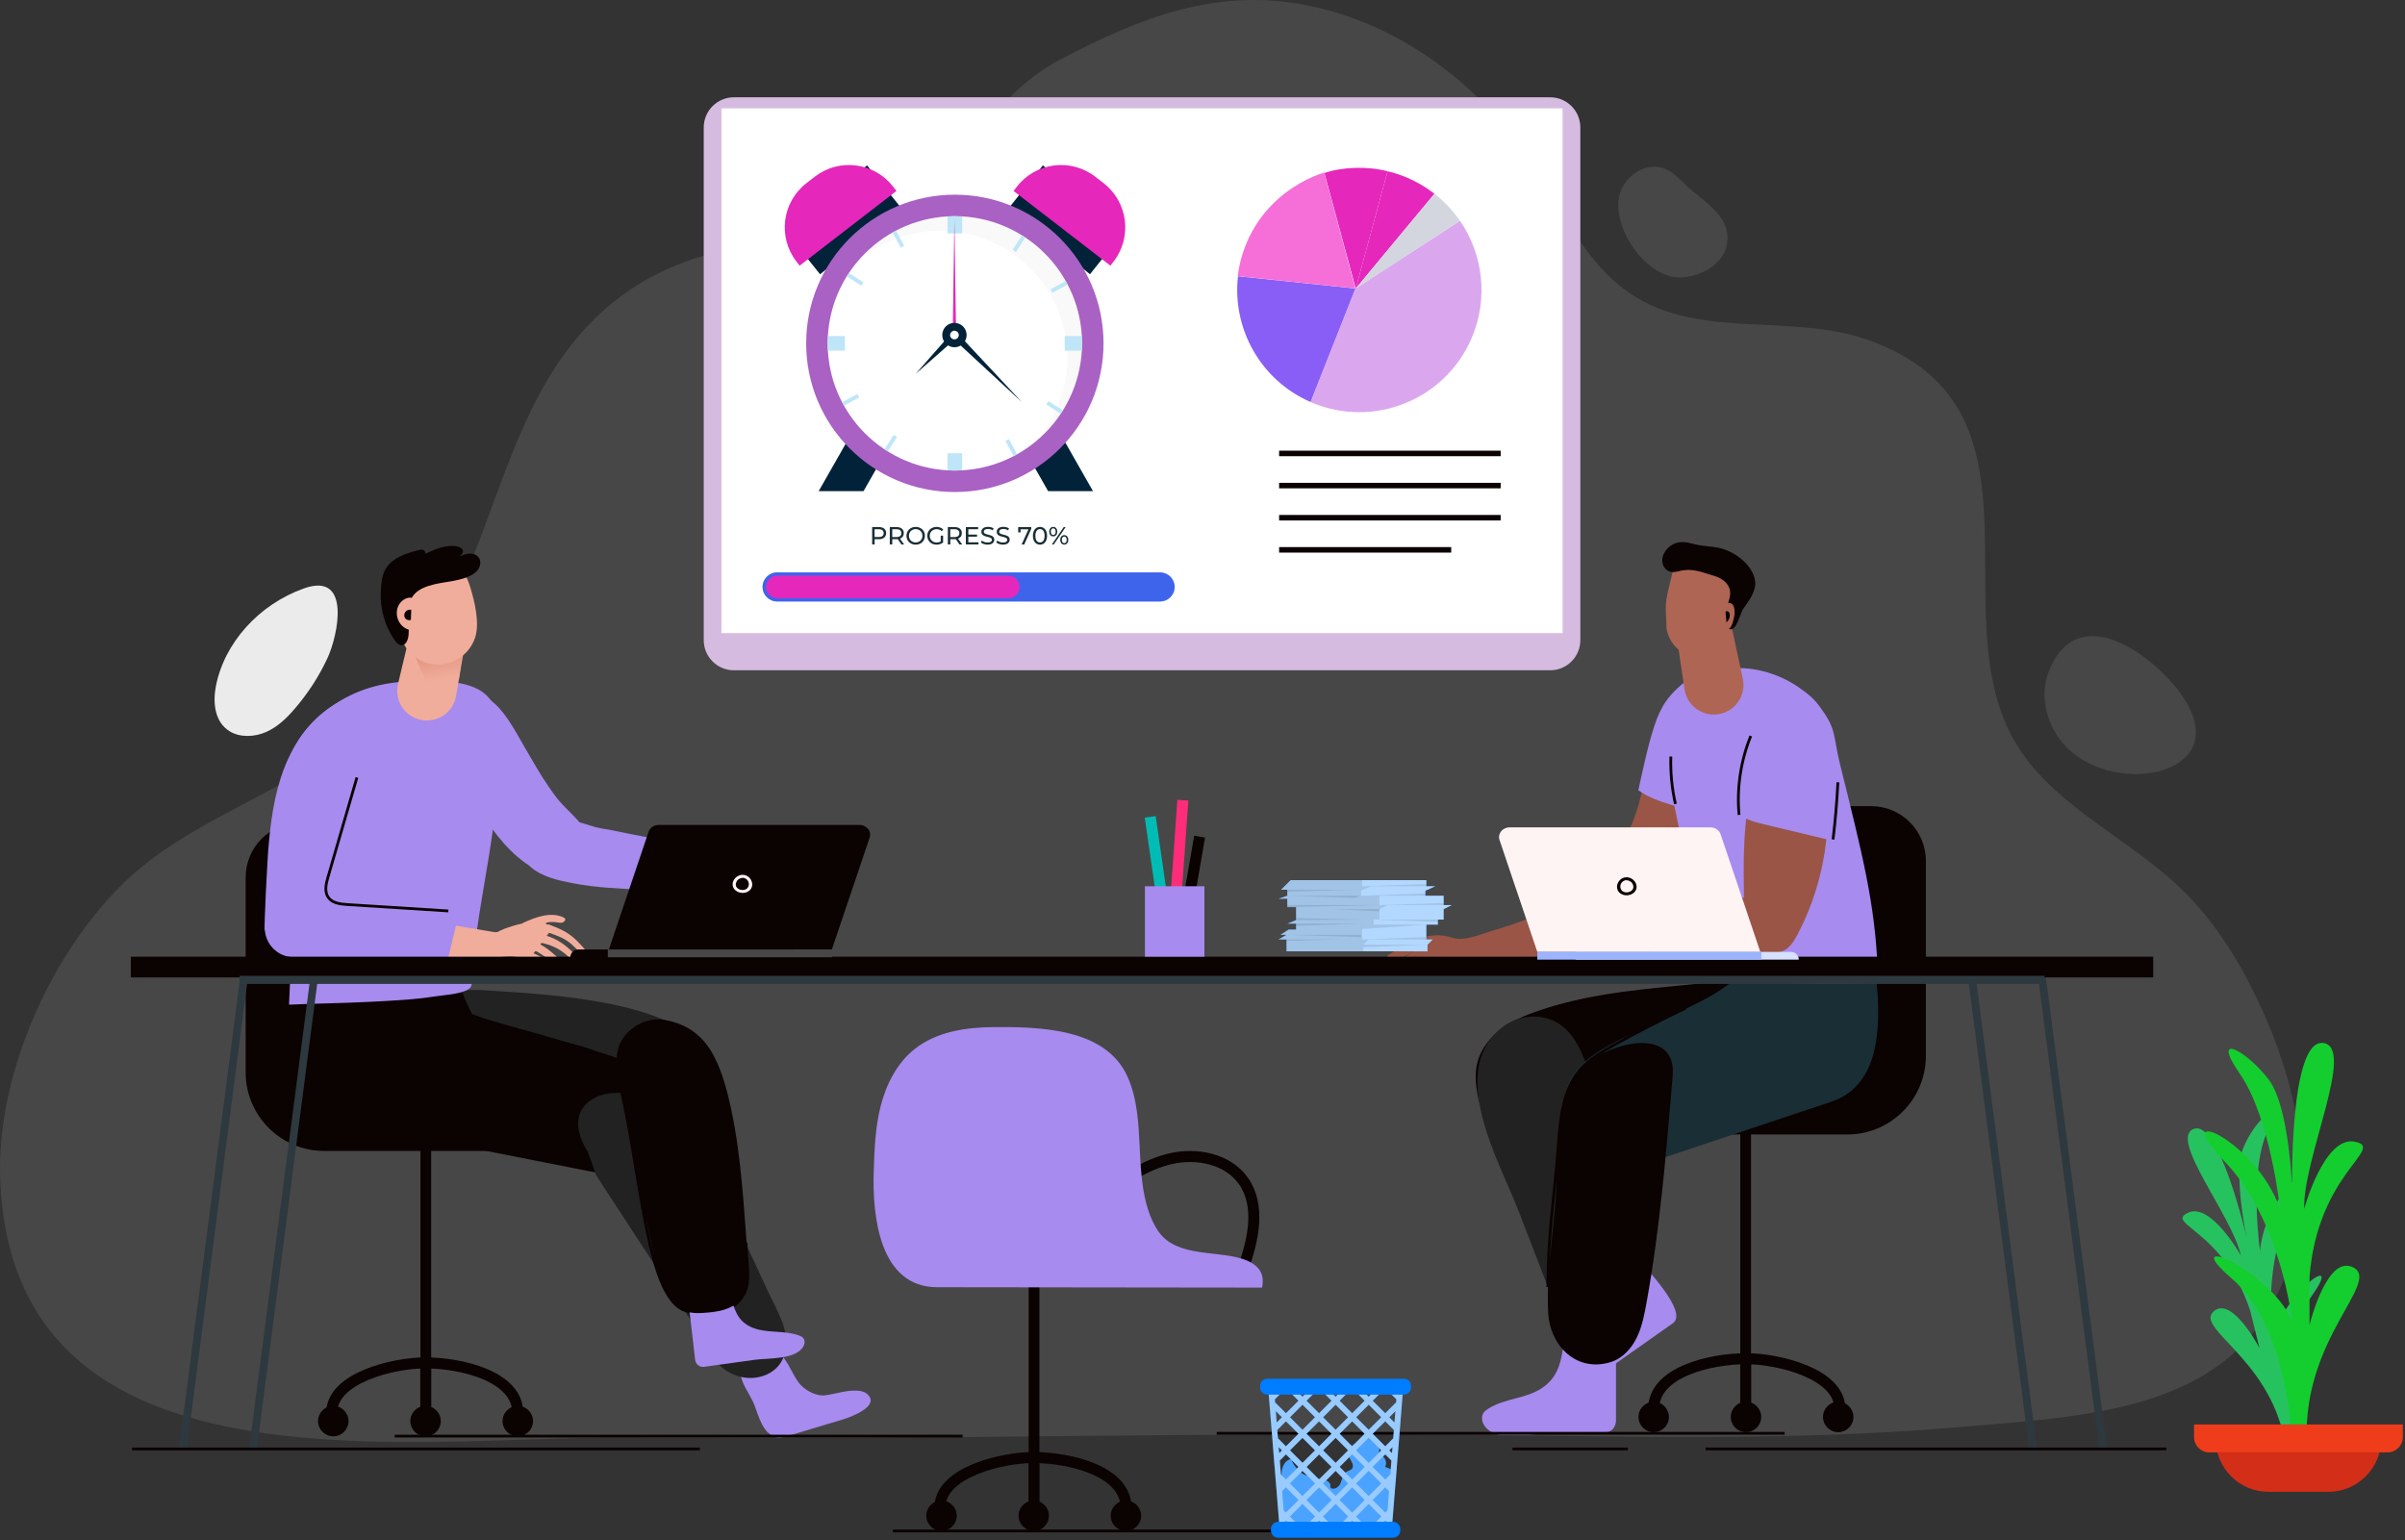 <svg width="559" height="358" viewBox="0 0 559 358" fill="none" xmlns="http://www.w3.org/2000/svg">
<rect x="0" y="0" width="559" height="358" fill="#333333" stroke="none"/>
<path d="M534.613 265.33C533.37 254.375 529.898 243.534 525.233 233.501C520.608 223.558 514.739 214.063 506.82 206.465C493.853 194.023 475.414 186.514 467.278 170.497C451.914 140.232 477.272 94.526 434.398 79.086C417.074 72.845 396.304 78.701 380.505 69.245C368.511 62.069 362.809 48.115 355.018 36.519C343.243 18.977 324.932 5.574 304.238 1.32C282.891 -3.075 264.862 4.139 246.347 13.89C229.061 22.988 221.604 42.4 206.625 54.65C197.002 62.505 184.124 56.136 172.682 57.584C160.957 59.071 149.617 63.966 140.712 71.769C117.494 92.13 115.687 125.535 99.401 150.777C95.25 157.21 90.624 163.399 85.024 168.627C68.303 184.233 44.406 189.666 28.184 205.799C11.385 222.495 -0.839 250.262 0.045 274.108C2.838 349.233 95.813 333.691 145.991 334.19C210.7 334.831 275.831 332.909 340.539 333.537C379.582 333.921 416.921 335.062 455.861 331.704C488.343 328.898 523.901 327.873 533.242 289.766C535.241 281.744 535.548 273.505 534.613 265.33Z" fill="#999999" fill-opacity="0.2"/>
<path d="M495.62 179.928C489.213 179.723 482.307 176.994 478.437 171.42C475.4 167.05 474.234 161.22 476.144 156.249C482.845 138.809 500.874 152.558 507.216 161.746C515.456 173.713 506.23 180.274 495.62 179.928Z" fill="#999999" fill-opacity="0.2"/>
<path d="M399.648 50.126C401.211 52.177 402.044 54.573 401.173 57.661C399.904 62.12 393.831 64.913 389.5 64.452C381.837 63.632 374.29 52.202 376.558 44.834C377.865 40.606 382.837 37.556 386.95 39.209C388.846 39.978 390.294 41.541 391.768 42.964C394.164 45.27 397.559 47.397 399.648 50.126Z" fill="#999999" fill-opacity="0.2"/>
<path d="M360.311 155.812H170.581C166.712 155.812 163.572 152.673 163.572 148.803V29.625C163.572 25.755 166.712 22.616 170.581 22.616H360.311C364.181 22.616 367.32 25.755 367.32 29.625V148.816C367.32 152.673 364.181 155.812 360.311 155.812Z" fill="#D6BBE0"/>
<path d="M363.194 25.178H167.686V147.176H363.194V25.178Z" fill="white"/>
<path d="M287.749 64.209C286.365 76.317 292.938 88.375 304.65 93.462L315.106 67.066L287.749 64.209Z" fill="#895EF6"/>
<path d="M315.029 67.028L304.611 93.45C304.688 93.475 304.778 93.527 304.855 93.552C319.283 99.677 335.966 92.95 342.091 78.509C346.025 69.232 344.654 59.045 339.349 51.319L315.08 67.041L315.029 67.028Z" fill="#DAA7EE"/>
<path d="M307.84 40.222L315.118 67.066L322.524 39.812C317.873 38.582 311.85 38.812 307.84 40.222Z" fill="#E527BB"/>
<path d="M315.029 67.041L307.802 40.209C310.928 39.274 295.898 41.977 289.811 56.329C288.722 58.904 288.005 61.531 287.697 64.183L315.029 67.041Z" fill="#F66ED8"/>
<path d="M315.119 67.066L333.417 45.04C331.508 43.553 329.381 42.285 327.049 41.298C325.562 40.67 324.05 40.17 322.525 39.812L315.119 67.066Z" fill="#E527BB"/>
<path d="M333.417 45.04L315.119 67.066L339.336 51.331C344.641 59.058 346.025 69.219 342.091 78.496C335.967 92.924 319.309 99.638 304.881 93.513C319.322 99.638 335.967 92.937 342.091 78.496C347.96 64.67 342.014 48.82 328.829 42.118C330.482 42.951 332.007 43.938 333.417 45.04Z" fill="#D3D6DF"/>
<path d="M297.307 105.404H348.804" stroke="#0B0202" stroke-width="1.281" stroke-miterlimit="10"/>
<path d="M297.307 112.875H348.804" stroke="#0B0202" stroke-width="1.281" stroke-miterlimit="10"/>
<path d="M297.307 120.345H348.804" stroke="#0B0202" stroke-width="1.281" stroke-miterlimit="10"/>
<path d="M297.307 127.815H337.311" stroke="#0B0202" stroke-width="1.281" stroke-miterlimit="10"/>
<path d="M370.177 299.35C374.175 307.217 368.217 311.446 364.463 318.109C363.668 319.518 363.117 321.543 364.373 322.568C365.629 323.58 367.448 322.658 368.768 321.735C375.444 317.032 382.132 312.317 388.808 307.614C392.64 304.911 381.915 294.224 379.864 291.495L378.429 289.586C376.059 286.421 372.023 285.614 369.485 287.805C367.294 289.701 367.013 293.353 368.627 296.441C369.165 297.453 369.703 298.414 370.177 299.35Z" fill="#A78BEF"/>
<path d="M333.915 223.763C337.554 222.456 342.141 222.648 345.985 222.597C350.188 222.545 354.378 222.674 358.581 222.507C362.425 222.353 366.243 222.071 369.793 220.546C372.752 219.278 375.469 217.497 377.891 215.37C382.811 211.064 386.489 205.542 389.884 200.019C394.049 193.228 402.941 178.07 393.51 171.791C388.577 168.511 385.348 172.098 383.631 176.724C382.721 179.184 382.158 181.76 381.568 184.31C380.748 187.821 379.8 190.665 378.198 193.971C377.16 196.124 376.11 198.289 374.751 200.263C373.175 202.556 371.202 204.542 368.998 206.234C364.885 209.399 359.952 211.756 355.134 213.576C352.366 214.627 349.56 215.575 346.715 216.408C344.37 217.1 341.154 218.509 338.668 218.214C337.938 218.125 337.259 217.868 336.541 217.689C334.197 217.1 331.685 217.484 329.43 218.33C327.162 219.175 325.099 220.47 323.049 221.751C321.178 222.917 323.574 223.481 324.702 223.096C326.137 222.597 327.687 221.648 328.956 220.828C327.623 221.687 326.239 222.584 325.406 223.929C325.24 224.198 325.15 224.66 325.471 224.749C325.611 224.788 325.765 224.711 325.881 224.634C327.021 223.929 328.097 223.135 329.097 222.251C328.008 223.212 330.583 224.48 331.237 224.48C332.172 224.467 333.043 224.07 333.915 223.763Z" fill="#9A5546"/>
<path d="M404.496 315.84H406.994V260.665H404.496V315.84Z" fill="#0B0202"/>
<path d="M427.62 327.411C427.62 319.262 413.204 315.853 406.003 315.84C397.431 315.828 384.387 318.98 384.387 327.411" stroke="#0B0202" stroke-width="2.563" stroke-miterlimit="10"/>
<path d="M405.76 329.59V316.059" stroke="#0B0202" stroke-width="2.563" stroke-miterlimit="10"/>
<path d="M380.838 329.384C380.838 331.332 382.427 332.921 384.374 332.921C386.322 332.921 387.911 331.332 387.911 329.384C387.911 327.437 386.322 325.848 384.374 325.848C382.427 325.848 380.838 327.424 380.838 329.384Z" fill="#0B0202"/>
<path d="M402.289 329.384C402.289 331.332 403.878 332.921 405.826 332.921C407.773 332.921 409.362 331.332 409.362 329.384C409.362 327.437 407.773 325.848 405.826 325.848C403.865 325.848 402.289 327.424 402.289 329.384Z" fill="#0B0202"/>
<path d="M423.725 329.384C423.725 331.332 425.314 332.921 427.261 332.921C429.209 332.921 430.798 331.332 430.798 329.384C430.798 327.437 429.209 325.848 427.261 325.848C425.301 325.848 423.725 327.424 423.725 329.384Z" fill="#0B0202"/>
<path d="M408.182 240.715V200.122C408.182 193.1 413.871 187.398 420.905 187.398H434.911C441.932 187.398 447.634 193.087 447.634 200.122V245.494C447.634 255.514 439.434 263.715 429.414 263.715H408.438H383.759C382.58 263.715 381.619 262.754 381.619 261.575C381.619 260.396 382.58 259.435 383.759 259.435H389.474C399.789 259.448 408.182 251.055 408.182 240.715Z" fill="#0B0202"/>
<path d="M348.431 333.536H355.594C356.888 333.395 358.08 333.254 359.015 333.228C363.782 333.139 368.535 333.036 373.302 332.946C374.571 332.921 375.609 331.678 375.609 330.166V314.008L375.621 311.625C375.647 307.665 372.918 304.59 369.573 304.795C366.69 304.987 364.256 307.717 363.666 311.163C363.474 312.304 363.32 313.38 363.128 314.418C362.577 317.442 361.783 320.03 359.092 322.157C355.133 325.284 349.905 324.835 345.753 327.565C345.381 327.808 345.01 328.09 344.766 328.513C344.292 329.333 344.446 330.461 344.92 331.242C345.702 332.511 346.958 333.19 348.431 333.536Z" fill="#A78BEF"/>
<path d="M389.615 212.705C389.628 212.653 389.641 212.589 389.654 212.537L389.615 212.705Z" fill="#884636"/>
<path d="M399.188 167.229L398.996 168.113L399.188 167.229Z" fill="#884636"/>
<path d="M385.143 167.024C385.899 165.09 386.885 163.27 388.269 161.681C392.062 157.286 398.071 154.019 403.979 154.16C403.44 159.516 402.71 164.846 401.787 170.151C400.609 176.968 399.84 183.708 396.406 189.884C391.344 187.411 385.399 186.962 380.799 183.708C381.811 179.082 383.387 171.509 385.143 167.024Z" fill="#A78BEF"/>
<path d="M343.883 245.495C344.985 242.752 347.112 240.446 349.56 238.742C352.379 236.794 355.646 235.577 358.914 234.513C370.869 230.656 382.901 229.888 395.304 228.606C396.919 228.44 398.546 228.273 400.161 228.119C400.289 228.107 400.43 228.094 400.558 228.081C406.554 227.966 411.808 234.219 412.295 242.048C412.782 249.877 408.31 256.335 402.313 256.45C402.172 256.45 402.044 256.437 401.903 256.437C393.459 256.604 384.964 255.848 376.532 256.232C369.869 256.54 362.988 259.256 356.543 260.935C352.789 261.909 348.214 262.344 345.588 259.5C344.319 258.129 343.781 256.258 343.435 254.426C342.948 251.888 342.769 249.236 343.448 246.75C343.563 246.34 343.717 245.905 343.883 245.495Z" fill="#0B0202"/>
<path d="M350.162 238.101C353.314 236.14 357.415 235.718 360.849 237.166C369.818 240.946 370.818 257.488 372.548 265.65C373.829 271.672 374.944 277.72 375.892 283.794C376.161 285.511 379.198 300.798 378.185 301.31C377.237 301.784 361.348 303.258 361.477 303.604C358.645 296.249 355.813 288.881 352.981 281.526C348.625 270.199 336.08 248.89 349.24 238.742C349.534 238.511 349.842 238.293 350.162 238.101Z" fill="#222222"/>
<path d="M365.372 250.248C369.28 243.905 380.018 240.24 386.36 237.127C389.692 235.499 393.088 233.962 396.355 232.219C401.122 229.682 404.658 226.735 408.579 222.904C411.539 220.021 414.704 217.227 418.522 215.664C422.341 214.114 426.967 213.986 430.388 216.292C434.988 219.393 436.064 225.633 436.41 231.169C436.987 240.574 436.167 252.593 425.672 256.104C420.983 257.667 416.306 259.23 411.616 260.793C402.019 263.997 392.421 267.213 382.811 270.416C382.709 270.455 382.619 270.506 382.516 270.545C382.273 270.634 382.017 270.711 381.748 270.775C377.839 271.685 372.676 269.75 368.409 265.598C363.296 260.588 362.425 255.027 365.372 250.248Z" fill="#1A2E35"/>
<path d="M391.601 160.873C399.379 151.289 415.947 155.12 423.097 164.487C426.928 169.51 426.082 171.175 427.607 177.326C433.002 199.109 435.782 209.936 436.436 225.377C436.461 225.966 436.474 226.581 436.218 227.106C435.68 228.17 434.27 228.375 433.066 228.452C427.71 228.772 422.597 228.529 417.254 228.529C413.333 228.324 409.412 228.144 405.517 227.683C402.928 227.376 398.187 227.657 397.482 224.518C395.407 215.305 393.318 206.079 391.242 196.867C389.807 190.511 388.372 184.143 387.603 177.659C387.129 173.623 387.065 169.048 388.821 165.281C389.564 163.718 390.499 162.232 391.601 160.873Z" fill="#A78BEF"/>
<path d="M399.571 165.986C403.441 165.294 405.939 161.501 405.055 157.67L401.659 141.794L389.141 144.049L391.511 160.117C392.036 164.013 395.714 166.691 399.571 165.986Z" fill="#AF6553"/>
<path d="M394.087 152.8C395.535 153.031 397.021 152.711 398.303 151.557C399.546 150.456 400.468 149.046 401.378 147.662C403.582 144.305 405.876 140.628 405.658 136.617C405.555 134.733 404.645 133.003 403.351 131.645C402.672 130.941 402.134 130.364 401.135 130.236C400.033 130.082 398.905 130.313 397.816 130.39C396.278 130.505 394.728 130.377 393.241 129.992C392.28 129.749 391.23 129.416 390.358 129.864C389.449 130.338 389.128 131.479 388.898 132.478C388.398 134.695 387.719 136.924 387.36 139.154C386.988 141.512 387.347 143.69 387.347 146.022C387.898 149.52 390.538 152.237 394.087 152.8Z" fill="#AF6553"/>
<path d="M405.17 141.551C405.977 140.346 406.9 139.219 407.476 137.822C407.835 136.976 408.066 136.041 407.95 135.131C407.425 131.133 402.876 127.968 399.276 127.302C397.674 127.007 396.034 126.969 394.445 126.636C393.266 126.392 392.113 125.969 390.908 126.008C389.384 126.046 387.897 126.879 387.052 128.148C386.513 128.955 386.231 129.942 386.424 130.89C386.616 131.838 387.321 132.696 388.256 132.914C389.038 133.107 389.845 132.863 390.627 132.684C393.484 132.043 395.611 133.042 398.327 133.837C399.763 134.26 401.146 135.029 401.826 136.412C403.235 139.321 399.506 142.614 401.146 145.279C403.158 148.611 404.337 142.794 405.17 141.551Z" fill="#0B0202"/>
<path d="M365.705 250.646C361.413 258.693 362.182 267.97 361.72 276.747C361.221 286.254 359.35 295.698 359.85 305.257C360.247 312.727 366.385 319.121 374.393 316.623C377.122 315.777 379.211 313.47 380.454 310.908C381.697 308.332 382.222 305.488 382.735 302.681C385.874 285.319 387.296 267.624 388.795 250.018C389.808 236.884 369.588 243.368 365.705 250.646Z" fill="#0B0202"/>
<path d="M176.487 201.941L177.076 210.334L162.674 206.759L163.622 198.609L168.722 200.16C168.965 200.237 169.222 200.211 169.452 200.083L172.643 198.327C173.271 197.981 174.027 197.905 174.706 198.135" fill="#FAC4AB"/>
<path d="M100.221 260.204H97.723V316.801H100.221V260.204Z" fill="#0B0202"/>
<path d="M77.106 328.385C77.106 320.235 91.521 316.827 98.722 316.814C107.294 316.801 120.338 319.953 120.338 328.385" stroke="#0B0202" stroke-width="2.563" stroke-miterlimit="10"/>
<path d="M98.965 330.563V317.032" stroke="#0B0202" stroke-width="2.563" stroke-miterlimit="10"/>
<path d="M123.888 330.345C123.888 332.293 122.299 333.882 120.351 333.882C118.403 333.882 116.814 332.293 116.814 330.345C116.814 328.397 118.403 326.809 120.351 326.809C122.299 326.809 123.888 328.397 123.888 330.345Z" fill="#0B0202"/>
<path d="M102.451 330.345C102.451 332.293 100.862 333.882 98.915 333.882C96.967 333.882 95.378 332.293 95.378 330.345C95.378 328.397 96.967 326.809 98.915 326.809C100.862 326.809 102.451 328.397 102.451 330.345Z" fill="#0B0202"/>
<path d="M81.001 330.345C81.001 332.293 79.412 333.882 77.464 333.882C75.517 333.882 73.928 332.293 73.928 330.345C73.928 328.397 75.517 326.809 77.464 326.809C79.412 326.809 81.001 328.397 81.001 330.345Z" fill="#0B0202"/>
<path d="M96.544 244.546V203.953C96.544 196.931 90.854 191.229 83.82 191.229H69.827C62.806 191.229 57.103 196.918 57.103 203.953V249.325C57.103 259.346 65.304 267.546 75.324 267.546H96.3H120.992C122.171 267.546 123.132 266.585 123.132 265.406C123.132 264.227 122.171 263.266 120.992 263.266H115.277C104.936 263.266 96.544 254.886 96.544 244.546Z" fill="#0B0202"/>
<path d="M184.446 319.479C184.779 320.082 185.138 320.684 185.535 321.248C186.804 323.054 189.572 324.643 191.852 324.336C194.3 324.015 196.696 323.144 199.169 323.259C200.079 323.298 201.04 323.516 201.68 324.144C204.538 326.924 197.734 329.41 195.863 329.974C191.609 331.255 187.355 332.524 183.101 333.805C182.306 334.048 181.473 334.292 180.653 334.138C177.36 333.536 176.361 329.243 175.361 326.655C174.657 324.823 173.452 323.234 172.696 321.414C172.132 320.056 171.235 316.571 172.491 315.379C172.799 315.084 173.196 314.931 173.555 314.713C174.272 314.29 174.849 313.662 175.592 313.278C177.681 312.189 180.307 313.419 181.832 315.225C182.909 316.507 183.639 318.019 184.446 319.479Z" fill="#A78BEF"/>
<path d="M113.676 217.036C113.663 216.984 113.651 216.92 113.638 216.868L113.676 217.036Z" fill="#F8AD8D"/>
<path d="M104.116 171.559L104.296 172.443L104.116 171.559Z" fill="#F8AD8D"/>
<path d="M113.521 216.356C113.546 216.522 113.598 216.689 113.636 216.856L113.495 216.215C113.521 216.266 113.521 216.305 113.521 216.356Z" fill="#F8AD8D"/>
<path d="M126.925 214.396L113.688 217.035C114.637 220.341 117.955 222.455 121.402 221.827C124.939 221.187 127.322 217.906 126.925 214.396Z" fill="#F8AD8D"/>
<path d="M164.674 249.966C164.559 249.185 164.11 248.467 164.072 247.66C163.303 232.348 123.94 230.989 113.612 230.259C110.127 230.016 106.526 229.977 103.233 231.169C97.275 233.347 90.791 241.176 90.97 247.75C91.15 254.118 95.494 260.742 102.374 260.947C102.528 260.947 102.682 260.935 102.823 260.935C113.074 260.986 123.337 261.05 133.588 261.101C138.457 261.127 143.314 261.614 148.183 261.665C152.014 261.703 156.806 262.395 160.202 260.217C163.687 258 165.251 253.862 164.674 249.966Z" fill="#222222"/>
<path d="M118.762 246.302C128.667 251.683 110.408 260.935 100.887 260.973L84.358 260.999C74.786 260.999 67.354 256.207 67.06 246.75V218.176L103.719 218.266C103.719 218.266 108.012 240.446 118.762 246.302Z" fill="#0B0202"/>
<path d="M154.589 250.734C146.888 245.609 115.841 238.075 111.6 236.409C103.22 233.116 93.981 231.732 85.025 232.911C77.426 233.91 69.469 235.192 67.573 243.764C65.881 251.439 70.737 259.038 78.413 260.716C78.592 260.755 78.759 260.767 78.938 260.806L150.271 274.888C150.425 274.926 150.579 274.978 150.745 275.016C151.13 275.106 151.501 275.157 151.898 275.208C157.498 275.849 162.008 272.582 163.251 266.956C164.609 260.819 161.086 255.065 154.589 250.734Z" fill="#0B0202"/>
<path d="M127.617 183.002C125.643 180.145 123.939 177.108 122.184 174.123C120.159 170.676 117.981 166.294 115.021 163.603C114.162 162.834 113.304 162.052 112.33 161.45C109.485 159.656 101.964 157.145 100.388 161.655C99.965 162.885 100.068 164.231 100.273 165.512C101.285 171.624 104.488 177.134 107.768 182.387C107.884 182.58 108.012 182.772 108.127 182.977C111.305 188.102 114.367 193.42 118.686 197.7C122.786 201.761 129.692 206.297 135.087 201.697C136.714 200.314 137.534 198.033 137.163 195.919C136.407 191.677 132.178 188.935 129.628 185.757C128.936 184.86 128.257 183.938 127.617 183.002Z" fill="#A78BEF"/>
<path d="M182.562 314.111C183.651 309.331 180.447 304.398 178.487 300.157C176.116 295.031 173.733 289.893 171.362 284.768C168.467 278.527 165.93 271.941 162.624 265.906C162.534 265.74 159.677 260.294 159.561 260.127C156.473 255.156 143.813 252.439 138.521 255.04C133.229 257.641 133.498 262.716 136.574 267.687C136.689 267.879 138.573 273.223 138.573 273.223C142.686 279.527 146.799 285.831 150.912 292.135C154.269 297.287 157.626 302.438 160.996 307.576C164.277 312.599 165.712 318.634 172.413 320.107C175.834 320.863 179.832 319.595 181.588 316.558C182.075 315.738 182.382 314.931 182.562 314.111Z" fill="#222222"/>
<path d="M115.457 166.486C114.368 159.413 107.5 158.516 101.324 158.324C95.417 158.132 89.446 158.401 83.667 160.656C77.324 163.142 71.391 167.908 68.265 174.008C64.985 180.427 67.893 188.423 67.957 195.099C68.073 207.874 67.804 220.7 67.176 233.539C73.48 233.257 79.784 233.206 86.101 232.873C91.175 232.617 96.263 232.386 101.298 231.592C103.143 231.297 108.077 231.053 109.332 229.567C109.947 228.837 109.678 226.838 109.742 225.928C109.858 224.467 110.011 223.007 110.165 221.546C110.857 215.447 111.908 209.386 112.92 203.338C114.932 191.357 116.867 179.159 115.521 166.986C115.508 166.806 115.483 166.64 115.457 166.486Z" fill="#A78BEF"/>
<path d="M97.839 167.344C93.982 166.562 91.573 162.718 92.534 158.9L96.288 143.101L108.756 145.638L106.026 161.642C105.424 165.537 101.695 168.126 97.839 167.344Z" fill="#F1AD9B"/>
<path d="M94.955 148.93L107.974 148.136L106.667 157.849L99.068 158.771L94.955 148.93Z" fill="url(#paint0_linear_177_3070)"/>
<path d="M99.209 154.096C95.903 153.096 93.494 150.226 92.776 146.83L91.52 140.846C90.726 137.041 93.16 133.312 96.979 132.518C100.208 131.838 104.782 129.737 107.383 132.671C108.345 133.748 108.883 135.131 109.306 136.515C110.331 139.847 111.561 144.895 110.407 148.291C108.921 152.686 104.116 155.569 99.209 154.096Z" fill="#F1AD9B"/>
<path d="M109.973 133.465C109.653 133.67 109.307 133.85 108.961 134.003C105.629 135.477 101.708 135.157 98.39 136.669C96.942 137.322 95.647 138.424 95.314 140.039C94.802 142.499 95.135 145.036 94.968 147.547C94.891 148.624 94.417 149.995 93.328 149.982C92.649 149.969 92.137 149.38 91.739 148.829C89.484 145.574 88.331 141.576 88.51 137.63C88.651 134.554 88.895 132.043 91.65 130.134C93.303 128.98 95.276 128.391 97.236 127.891C97.608 127.802 98.005 127.712 98.364 127.84C98.723 127.968 98.992 128.404 98.812 128.737C101.145 127.661 103.669 126.559 106.193 127.007C106.847 127.123 107.603 127.494 107.603 128.16C107.603 128.647 107.205 129.019 106.821 129.314C107.551 129.032 108.294 128.75 109.076 128.699C109.858 128.66 110.703 128.891 111.19 129.493C111.805 130.249 111.741 131.402 111.216 132.235C110.921 132.735 110.473 133.132 109.973 133.465Z" fill="#0B0202"/>
<path d="M61.563 216.317C66.061 216.317 70.571 216.253 75.069 216.33C74.722 209.667 77.144 202.107 78.81 195.688C80.642 188.627 82.795 181.657 84.794 174.648C85.358 172.675 85.909 170.637 85.729 168.587C85.524 166.422 83.474 162.565 80.937 162.603C80.002 162.616 79.13 163.026 78.31 163.487C72.531 166.691 68.444 172.393 66.061 178.556C63.677 184.719 62.844 191.357 62.319 197.943C62.204 199.365 61.255 216.317 61.563 216.317Z" fill="#A78BEF"/>
<path d="M115.777 216.831L80.962 210.975C78.246 211.18 75.529 211.436 72.839 211.821C71.621 215.46 70.084 218.971 68.636 222.52L115.623 222.507C115.918 222.507 116.161 222.276 116.174 221.982L116.405 217.612C116.417 217.228 116.148 216.895 115.777 216.831Z" fill="#F1AD9B"/>
<path d="M130.013 214.486C127.156 213.96 126.028 214.767 123.158 215.818C122.069 216.215 120.531 215.024 121.595 214.524C124.503 213.179 128.142 211.82 131.128 213.332C131.807 213.704 131.064 214.691 130.013 214.486Z" fill="#F1AD9B"/>
<path d="M113.958 217.959C115.546 216.408 117.238 215.87 119.006 215.306C121.325 214.563 123.619 214.076 127.822 215.024C129.282 215.345 127.002 217.433 126.066 218.868C125.092 220.368 123.247 222.905 122.158 222.764C119.531 222.456 119.608 222.149 116.546 222.469C113.227 222.828 110.844 220.995 113.958 217.959Z" fill="#F1AD9B"/>
<path d="M129.513 225.595C127.207 222.853 124.183 221.277 120.928 220.764C119.403 220.521 119.531 222.276 120.954 222.494C123.568 222.904 125.989 224.07 127.988 226.159C128.796 226.992 130.256 226.479 129.513 225.595Z" fill="#F1AD9B"/>
<path d="M135.51 224.146C131.166 218.406 126.912 216.33 120.39 217.15C119.25 217.291 119.596 218.995 120.736 218.918C126.067 218.534 130.59 219.905 133.678 224.223C134.357 225.159 136.202 225.056 135.51 224.146Z" fill="#F1AD9B"/>
<path d="M132.179 225.351C130.27 223.185 128.13 220.904 125.554 219.521C123.209 218.265 120.788 218.342 118.212 218.611C117.059 218.726 117.482 220.482 118.622 220.366C121.313 220.097 123.581 220.238 125.862 221.84C127.745 223.16 128.975 223.992 130.487 225.722C131.256 226.568 132.948 226.222 132.179 225.351Z" fill="#F1AD9B"/>
<path d="M127.823 215.024C126.734 214.639 125.785 216.177 126.875 216.561C130.501 217.855 132.077 218.329 134.576 221.277C135.319 222.148 136.754 221.661 136.011 220.777C133.307 217.599 131.744 216.42 127.823 215.024Z" fill="#F1AD9B"/>
<path d="M103.72 223.66C103.797 223.416 104.335 221.994 104.425 221.75C104.848 219.546 106.27 214.344 106.667 212.127L70.046 209.129L70.033 209.193C69.521 209.065 68.996 208.975 68.445 208.962C64.703 208.898 61.615 211.871 61.551 215.613C61.487 219.354 64.46 222.442 68.201 222.506C68.214 222.506 68.227 222.506 68.227 222.506L103.72 223.66Z" fill="#A78BEF"/>
<path d="M419.419 213.921C418.894 215.087 418.33 216.241 417.728 217.368C416.818 219.085 415.6 220.918 413.704 221.289C404.325 223.173 394.548 223.25 384.938 222.635C384.374 222.596 383.682 222.468 383.503 221.93C383.4 221.622 383.515 221.302 383.631 221.007C385.284 216.83 387.91 214.037 391.831 212.127C392.792 211.666 405.35 207.13 405.375 208.95C405.209 199.929 405.055 190.767 407.477 182.08C408.22 179.427 409.232 176.762 411.116 174.738C412.987 172.713 415.87 171.444 418.548 172.136C420.995 172.764 422.84 174.904 423.763 177.249C425.877 182.644 425.082 190.139 424.429 195.765C423.699 202.03 422.007 208.168 419.419 213.921Z" fill="#9A5546"/>
<path d="M164.61 196.815C159.612 196.559 153.654 195.162 149.029 194.355C145.928 193.817 142.865 193.048 139.752 192.561C137.266 192.164 135.023 190.882 132.435 190.857C130.231 190.831 128.001 191.562 126.336 193.01C124.67 194.47 120.916 199.416 123.337 201.531C126.028 203.875 129.706 204.644 133.204 205.323C138.598 206.374 143.993 206.528 149.477 206.861C154.128 207.143 158.805 207.361 163.469 207.386C163.956 203.863 164.418 200.352 164.61 196.815Z" fill="#A78BEF"/>
<path d="M405.94 174.712C405.876 175.02 405.825 175.327 405.76 175.635C405.44 177.441 402.365 187.372 403.326 188.474C404.979 190.357 407.567 191.024 410.002 191.613C415.64 192.958 421.265 194.304 426.903 195.662C427.249 195.739 426.672 186.667 426.659 185.706C426.557 178.351 427.351 171.035 423.084 164.5C421.624 162.257 419.445 160.502 416.947 159.554C414.922 158.785 412.334 158.669 410.873 160.271C410.296 160.912 409.976 161.745 409.681 162.552C408.221 166.55 406.786 170.56 405.94 174.712Z" fill="#A78BEF"/>
<path d="M41.601 336.816H43.407L58.13 223.314H56.336L41.601 336.816Z" fill="#2D393E"/>
<path d="M57.898 336.816H59.705L74.428 223.314H72.634L57.898 336.816Z" fill="#2D393E"/>
<path d="M489.752 336.816H487.958L473.223 223.314H475.029L489.752 336.816Z" fill="#2D393E"/>
<path d="M473.453 336.816H471.659L456.924 223.314H458.731L473.453 336.816Z" fill="#2D393E"/>
<path d="M500.478 222.391H30.4V227.209H500.478V222.391Z" fill="#0B0202"/>
<path d="M475.223 226.837H55.669V228.721H475.223V226.837Z" fill="#2D393E"/>
<path d="M366.23 223.083H418.1C418.1 222.084 417.292 221.276 416.293 221.276H366.243V223.083H366.23Z" fill="#D6E0FF"/>
<path d="M357.325 221.276H409.156L399.917 193.907C399.597 192.971 398.661 192.331 397.585 192.331H350.867C349.227 192.331 348.048 193.804 348.535 195.252L357.325 221.276Z" fill="#FFF4F4"/>
<path d="M357.32 223.078H409.395V221.272H357.32V223.078Z" fill="#9CB4FF"/>
<path d="M375.866 206.452C376.033 207.554 377.122 208.207 378.288 208.118C379.454 208.015 380.466 207.182 380.402 206.042C380.325 204.889 379.249 203.902 377.993 203.915C377.917 203.915 377.852 203.94 377.801 203.966C377.737 203.953 377.673 203.94 377.596 203.966C376.43 204.261 375.713 205.375 375.866 206.452ZM377.788 204.632C377.827 204.619 377.852 204.607 377.891 204.594C377.917 204.594 377.942 204.607 377.968 204.607C378.57 204.632 379.147 204.901 379.429 205.388C380.108 206.58 379.147 207.4 378.147 207.438C376.251 207.515 376.11 205.055 377.788 204.632Z" fill="#0B0202"/>
<path d="M184.445 222.52H132.576C132.576 221.52 133.383 220.713 134.383 220.713H184.433V222.52H184.445Z" fill="#0B0202"/>
<path d="M193.35 220.713H141.52L150.758 193.343C151.078 192.408 152.014 191.767 153.09 191.767H199.808C201.448 191.767 202.627 193.241 202.14 194.689L193.35 220.713Z" fill="#0B0202"/>
<path d="M193.352 220.713H141.277V222.52H193.352V220.713Z" fill="#474747"/>
<path d="M173.093 203.402C173.017 203.389 172.953 203.389 172.888 203.402C172.837 203.376 172.773 203.35 172.696 203.35C171.441 203.338 170.351 204.324 170.287 205.478C170.21 206.605 171.223 207.451 172.402 207.553C173.568 207.656 174.657 206.99 174.823 205.888C174.964 204.811 174.247 203.696 173.093 203.402ZM172.53 206.887C171.517 206.849 170.556 206.028 171.248 204.837C171.53 204.337 172.107 204.081 172.709 204.055C172.735 204.055 172.76 204.055 172.786 204.042C172.812 204.055 172.85 204.068 172.888 204.081C174.567 204.491 174.426 206.964 172.53 206.887Z" fill="#FFF4F4"/>
<path d="M399.917 142.141C399.968 142.576 400.083 143.012 400.019 143.448C399.981 143.755 399.84 144.05 399.827 144.357C399.789 145.19 400.878 146.677 401.826 146.19C402.044 146.074 402.198 145.869 402.326 145.664C403.184 144.28 404.184 139.155 400.955 140.308C400.493 140.475 400.083 140.846 399.955 141.333C399.878 141.59 399.878 141.859 399.917 142.141Z" fill="#AF6553"/>
<path d="M401.07 142.191C401.263 141.999 401.608 142.05 401.801 142.243C401.993 142.435 402.057 142.717 402.07 142.986C402.083 143.626 401.788 144.28 401.275 144.677" fill="#0B0202"/>
<path d="M142.648 247.262C136.574 242.303 128.015 242.444 120.275 241.201C114.624 240.304 109.115 238.549 103.989 236.024" stroke="#0B0202" stroke-width="0.641" stroke-miterlimit="10"/>
<path d="M82.962 180.734C80.72 188.448 78.477 196.162 76.235 203.888C75.773 205.452 75.364 207.271 76.299 208.604C77.234 209.936 79.092 210.167 80.72 210.27C88.549 210.769 96.378 211.256 104.207 211.756" stroke="#0B0202" stroke-width="0.641" stroke-miterlimit="10"/>
<path d="M391.845 234.334C386.168 237.012 380.582 239.882 375.098 242.945C372.189 244.572 369.255 246.302 367.115 248.852C363.373 253.336 362.694 259.551 362.271 265.368C361.323 278.272 359.824 286.216 359.76 299.158" stroke="#0B0202" stroke-width="0.641" stroke-miterlimit="10"/>
<path d="M406.938 171.073C404.594 176.865 403.645 183.207 404.209 189.422" stroke="#0B0202" stroke-width="0.641" stroke-miterlimit="10"/>
<path d="M426.057 195.137C426.595 190.729 426.966 186.295 427.184 181.849" stroke="#0B0202" stroke-width="0.641" stroke-miterlimit="10"/>
<path d="M389.422 186.885C388.602 183.272 388.244 179.556 388.359 175.853" stroke="#0B0202" stroke-width="0.641" stroke-miterlimit="10"/>
<path d="M97.505 143.934C97.274 145.459 96.711 146.945 94.878 146.33C91.777 145.292 91.214 140.718 94.186 139.206C94.776 138.911 95.506 138.808 96.096 139.09C96.313 139.193 96.518 139.346 96.685 139.526C97.479 140.333 97.723 141.538 97.633 142.665C97.608 143.062 97.569 143.498 97.505 143.934Z" fill="#F1AD9B"/>
<path d="M95.583 141.743C95.083 141.641 94.519 141.833 94.212 142.243C93.904 142.653 93.866 143.255 94.148 143.678C94.43 144.101 95.032 144.293 95.506 144.088" fill="#0B0202"/>
<path d="M278.831 194.483L274.936 216.971" stroke="#0B0202" stroke-width="2.563" stroke-miterlimit="10"/>
<path d="M267.35 189.884L270.668 212.871" stroke="#00BCB4" stroke-width="2.563" stroke-miterlimit="10"/>
<path d="M274.935 186.014L273.025 212.872" stroke="#FF2C79" stroke-width="2.563" stroke-miterlimit="10"/>
<path d="M279.945 206.016H266.119V222.391H279.945V206.016Z" fill="#A78BEF"/>
<path d="M170.517 303.565C171.209 305.59 172.067 307.281 174.438 308.422C177.923 310.088 182.177 309.101 185.79 310.472C186.111 310.6 186.444 310.741 186.675 311.01C187.123 311.51 187.085 312.317 186.764 312.919C185.034 316.136 178.487 315.661 175.386 316.097C171.49 316.635 167.582 317.186 163.687 317.724C162.649 317.878 161.688 317.135 161.573 316.097L160.279 304.898L160.074 303.245C159.74 300.503 161.727 298.017 164.469 297.735C166.852 297.492 169.056 299.081 169.812 301.4C170.055 302.143 170.273 302.874 170.517 303.565Z" fill="#A78BEF"/>
<path d="M154.448 237.076C150.296 236.332 145.466 238.921 143.902 243.136C143.274 244.841 143.198 246.699 143.326 248.505C143.544 251.568 144.325 254.553 145.107 257.513C147.08 265.022 147.298 273.812 149.54 281.244C150.886 285.703 151.731 290.828 152.782 295.351C153.333 297.748 155.934 303.552 159.266 304.769C160.457 305.205 161.726 305.295 162.982 305.218C166.275 305.051 169.952 304.628 172.092 302.117C174.206 299.631 174.078 296.005 173.822 292.75C172.899 280.911 172.4 269.25 169.888 257.564C169.017 253.502 167.902 249.312 165.993 245.609C163.456 240.74 159.817 238.049 154.448 237.076Z" fill="#0B0202"/>
<path d="M170.518 303.565C175.31 299.862 173.529 295.493 173.413 288.855" stroke="#0B0202" stroke-width="0.641" stroke-miterlimit="10"/>
<path d="M143.082 247.852C149.297 271.223 149.809 303.578 160.278 304.885" stroke="#0B0202" stroke-width="0.641" stroke-miterlimit="10"/>
<path d="M70.635 136.785C60.179 140.513 52.158 149.419 50.185 159.477C49.441 163.27 49.864 167.832 53.362 169.985C55.81 171.497 59.18 171.33 61.845 170.164C64.51 168.985 66.599 166.961 68.431 164.834C71.583 161.195 74.184 157.158 76.158 152.891C78.528 147.74 81.744 132.825 70.635 136.785Z" fill="#EBEBEB"/>
<path d="M30.683 336.817H162.675" stroke="#0B0202" stroke-width="0.641" stroke-miterlimit="10"/>
<path d="M396.445 336.817H503.515" stroke="#0B0202" stroke-width="0.641" stroke-miterlimit="10"/>
<path d="M207.535 355.883H304.61" stroke="#0B0202" stroke-width="0.641" stroke-miterlimit="10"/>
<path d="M351.559 336.817H378.377" stroke="#0B0202" stroke-width="0.641" stroke-miterlimit="10"/>
<path d="M282.803 333.178H414.808" stroke="#0B0202" stroke-width="0.641" stroke-miterlimit="10"/>
<path d="M91.739 333.83H223.744" stroke="#0B0202" stroke-width="0.641" stroke-miterlimit="10"/>
<path d="M255.764 278.04C260.825 274.427 266.079 270.737 272.139 269.34C278.2 267.943 285.363 269.391 288.976 274.465C293.09 280.244 291.321 288.214 288.912 294.89C288.797 295.198 288.643 295.544 288.323 295.582C288.003 295.633 287.81 295.031 288.131 295.018" stroke="#0B0202" stroke-width="2.563" stroke-miterlimit="10"/>
<path d="M241.592 282.218H239.094V338.815H241.592V282.218Z" fill="#0B0202"/>
<path d="M218.477 350.386C218.477 342.236 232.892 338.828 240.093 338.815C248.665 338.802 261.709 341.954 261.709 350.386" stroke="#0B0202" stroke-width="2.563" stroke-miterlimit="10"/>
<path d="M240.336 352.564V339.033" stroke="#0B0202" stroke-width="2.563" stroke-miterlimit="10"/>
<path d="M265.245 352.347C265.245 354.295 263.656 355.883 261.708 355.883C259.761 355.883 258.172 354.295 258.172 352.347C258.172 350.399 259.761 348.81 261.708 348.81C263.656 348.81 265.245 350.399 265.245 352.347Z" fill="#0B0202"/>
<path d="M243.809 352.347C243.809 354.295 242.221 355.883 240.273 355.883C238.325 355.883 236.736 354.295 236.736 352.347C236.736 350.399 238.325 348.81 240.273 348.81C242.221 348.81 243.809 350.399 243.809 352.347Z" fill="#0B0202"/>
<path d="M222.372 352.347C222.372 354.295 220.783 355.883 218.835 355.883C216.888 355.883 215.299 354.295 215.299 352.347C215.299 350.399 216.888 348.81 218.835 348.81C220.783 348.81 222.372 350.399 222.372 352.347Z" fill="#0B0202"/>
<path d="M293.346 299.311C293.41 299.016 293.461 298.696 293.487 298.337C293.935 292.789 286.99 292.046 282.98 291.559C278.162 290.982 272.191 290.623 269.205 286.19C265.553 280.77 265.194 272.954 264.9 266.662C264.631 261.037 264.349 255.245 262.004 250.133C256.891 238.998 241.656 238.69 231.008 238.754C224.511 238.793 217.669 239.818 212.582 243.867C208.507 247.109 206.009 251.991 204.714 257.039C203.42 262.075 203.241 267.328 203.074 272.531C202.767 282.513 204.356 299.209 217.81 299.221L293.346 299.311Z" fill="#A78BEF"/>
<path d="M533.627 333.69C533.627 333.69 529.181 312.689 537.279 301.31C545.377 289.932 529.963 301.182 528.194 311.83C528.194 311.83 525.542 292.789 533.384 279.386C541.238 265.983 526.541 276.99 525.298 290.79C525.298 290.79 522.889 273.8 526.503 264.254C530.116 254.708 523.838 260.845 521.416 266.829C519.007 272.813 522.172 287.638 522.172 287.638C522.172 287.638 515.88 260.23 509.909 262.421C503.951 264.6 518.815 282.551 520.878 291.892C520.878 291.892 513.843 279.322 508.513 281.936C503.182 284.55 516.765 285.857 522.992 304.591L525.183 313.381C525.183 313.381 518.712 300.977 514.484 304.885C510.255 308.793 527.015 315.546 530.924 334.356L533.627 333.69Z" fill="#27C260"/>
<path d="M532.756 334.895C532.756 334.895 531.82 308.409 518.738 297.197C505.655 285.985 527.464 294.865 532.756 307.089C532.756 307.089 530.257 283.487 516.867 269.776C503.464 256.066 524.35 264.869 529.949 281.026C529.949 281.026 527.771 259.961 520.608 249.595C513.446 239.229 522.787 244.713 527.464 251.171C532.14 257.616 532.756 276.311 532.756 276.311C532.756 276.311 532.128 241.612 539.918 242.445C547.709 243.278 535.241 269.212 535.562 281.014C535.562 281.014 540.239 263.869 547.401 265.407C554.564 266.957 538.675 272.557 536.805 296.864V308.037C536.805 308.037 540.854 291.252 547.081 294.686C553.308 298.107 535.241 311.202 536.177 334.882H532.756V334.895Z" fill="#14CE30"/>
<path d="M541.187 346.786H527.271C520.493 346.786 514.996 341.289 514.996 334.51V333.357H553.462V334.51C553.475 341.289 547.978 346.786 541.187 346.786Z" fill="#D32E18"/>
<path d="M509.961 331.14V334.074C509.961 336.035 511.55 337.624 513.51 337.624H554.949C556.91 337.624 558.499 336.035 558.499 334.074V331.14H509.961Z" fill="#1A2E35"/>
<path d="M509.961 331.14V334.074C509.961 336.035 511.55 337.624 513.51 337.624H554.949C556.91 337.624 558.499 336.035 558.499 334.074V331.14H509.961Z" fill="#EF3D1B"/>
<path d="M321.935 340.969C322.601 339.841 321.666 338.15 320.346 338.124C320.922 336.509 320.359 334.549 319 333.498C318.834 333.37 318.629 333.242 318.411 333.242C318.18 333.242 317.975 333.383 317.783 333.524C316.553 334.408 315.31 335.305 314.08 336.189C313.798 336.394 313.503 336.612 313.35 336.919C312.594 338.393 315.323 340.277 314.195 341.481C313.875 341.827 313.35 341.904 312.952 342.147C312.068 342.698 311.966 343.916 311.556 344.864C311.146 345.825 309.711 346.568 309.16 345.684C309.57 344.761 308.34 343.98 307.34 343.864C306.353 343.749 305.303 343.698 304.752 342.762C303.342 343.992 300.177 340.546 300.241 339.162C299.075 339.251 298.294 340.341 298.038 341.43C297.768 342.557 297.935 343.736 297.922 344.889C297.884 347.145 297.166 349.349 297.205 351.591C297.23 353.346 297.909 355.281 299.511 355.986C300.28 356.319 301.151 356.319 301.997 356.319C308.083 356.281 314.157 356.242 320.243 356.204C320.679 356.204 321.14 356.191 321.525 355.986C322.345 355.55 322.524 354.474 322.601 353.551C322.921 349.592 323.255 345.62 323.575 341.66C323.037 341.417 322.486 341.186 321.935 340.969Z" fill="#007CFF"/>
<path opacity="0.3" d="M321.935 340.969C322.601 339.841 321.666 338.15 320.346 338.124C320.922 336.509 320.359 334.549 319 333.498C318.834 333.37 318.629 333.242 318.411 333.242C318.18 333.242 317.975 333.383 317.783 333.524C316.553 334.408 315.31 335.305 314.08 336.189C313.798 336.394 313.503 336.612 313.35 336.919C312.594 338.393 315.323 340.277 314.195 341.481C313.875 341.827 313.35 341.904 312.952 342.147C312.068 342.698 311.966 343.916 311.556 344.864C311.146 345.825 309.711 346.568 309.16 345.684C309.57 344.761 308.34 343.98 307.34 343.864C306.353 343.749 305.303 343.698 304.752 342.762C303.342 343.992 300.177 340.546 300.241 339.162C299.075 339.251 298.294 340.341 298.038 341.43C297.768 342.557 297.935 343.736 297.922 344.889C297.884 347.145 297.166 349.349 297.205 351.591C297.23 353.346 297.909 355.281 299.511 355.986C300.28 356.319 301.151 356.319 301.997 356.319C308.083 356.281 314.157 356.242 320.243 356.204C320.679 356.204 321.14 356.191 321.525 355.986C322.345 355.55 322.524 354.474 322.601 353.551C322.921 349.592 323.255 345.62 323.575 341.66C323.037 341.417 322.486 341.186 321.935 340.969Z" fill="white"/>
<path d="M322.998 321.671H320.948H315.31H313.26H307.622H305.572H299.934H297.884H294.693L294.924 324.529L295.091 326.566L295.526 331.884L295.77 334.934L296.09 338.995L296.231 340.738L296.282 341.251L296.449 343.301L296.679 346.107L296.82 347.85L296.961 349.618L297.128 351.668L297.256 353.218L297.397 354.961L297.461 355.717H301.19H304.342H308.891H312.043H316.592H319.744H323.473L323.537 354.961L323.678 353.218L323.806 351.655L323.972 349.605L324.113 347.837L324.254 346.094L324.485 343.275L324.651 341.238L324.69 340.725L324.831 338.983L325.164 334.921L325.407 331.871L325.83 326.553L325.997 324.516L326.227 321.659H322.998V321.671ZM324.703 323.555L324.152 323.004H324.741L324.703 323.555ZM324.562 325.285L324.51 325.977L321.973 328.514L319.065 325.605L321.666 323.004H322.281L324.562 325.285ZM323.831 334.344L321.973 336.202L319.065 333.293L321.973 330.398L323.985 332.409L323.831 334.344ZM296.884 332.409L298.896 330.398L301.805 333.293L298.896 336.202L297.051 334.344L296.884 332.409ZM321.038 329.449L318.129 332.358L315.221 329.449L318.129 326.541L321.038 329.449ZM316.464 323.004H319.795L318.129 324.67L316.464 323.004ZM317.181 333.293L314.285 336.202L311.377 333.293L314.285 330.398L317.181 333.293ZM307.533 337.137L310.441 334.242L313.337 337.137L310.441 340.046L307.533 337.137ZM309.493 340.994L306.584 343.903L303.688 341.007L306.597 338.098L309.493 340.994ZM314.285 338.086L317.181 340.994L314.285 343.89L311.377 340.981L314.285 338.086ZM310.441 332.358L307.533 329.449L310.441 326.541L313.337 329.449L310.441 332.358ZM309.493 333.293L306.597 336.202L303.688 333.293L306.597 330.398L309.493 333.293ZM302.74 332.358L299.844 329.449L302.74 326.541L305.649 329.449L302.74 332.358ZM302.74 334.242L305.649 337.137L302.74 340.046L299.844 337.137L302.74 334.242ZM305.649 344.838L302.74 347.734L299.844 344.838L302.74 341.93L305.649 344.838ZM306.584 345.774L309.493 348.682L306.597 351.591L303.688 348.682L306.584 345.774ZM307.533 344.838L310.441 341.93L313.337 344.838L310.441 347.734L307.533 344.838ZM314.285 345.774L317.181 348.682L314.285 351.591L311.377 348.682L314.285 345.774ZM318.129 349.631L321.038 352.539L319.154 354.423H317.104L315.221 352.539L318.129 349.631ZM315.221 344.838L318.129 341.93L321.038 344.838L318.129 347.734L315.221 344.838ZM315.221 337.137L318.129 334.242L321.038 337.137L318.129 340.046L315.221 337.137ZM317.181 325.605L314.285 328.514L311.377 325.605L313.978 323.004H314.593L317.181 325.605ZM310.441 324.67L308.775 323.004H312.094L310.441 324.67ZM309.493 325.605L306.597 328.514L303.688 325.605L306.29 323.004H306.905L309.493 325.605ZM304.406 323.004L302.74 324.67L301.087 323.004H304.406ZM299.204 323.004L301.805 325.605L298.896 328.514L296.372 325.977L296.321 325.285L298.601 323.004H299.204ZM296.718 323.004L296.18 323.542L296.128 323.004H296.718ZM296.538 328.027L297.961 329.449L296.744 330.667L296.538 328.027ZM297.32 337.778L297.205 336.407L297.948 337.15L297.32 337.778ZM297.461 339.521L298.896 338.086L301.805 340.994L298.896 343.89L297.73 342.724L297.461 339.521ZM297.897 344.902L297.884 344.774L297.948 344.838L297.897 344.902ZM298.396 351.091L298.025 346.632L298.883 345.774L301.792 348.682L298.883 351.578L298.396 351.091ZM298.666 354.41L298.614 353.744L298.896 353.462L299.844 354.41H298.666ZM299.844 352.526L302.74 349.618L305.649 352.526L303.765 354.41H301.715L299.844 352.526ZM305.649 354.41L306.597 353.462L307.545 354.41H305.649ZM309.416 354.41L307.533 352.526L310.441 349.618L313.337 352.526L311.466 354.41H309.416ZM313.337 354.41L314.285 353.462L315.233 354.41H313.337ZM322.204 354.41H321.038L321.986 353.462L322.268 353.744L322.204 354.41ZM322.473 351.091L321.973 351.578L319.065 348.682L321.973 345.774L322.832 346.632L322.473 351.091ZM322.986 344.774L322.973 344.902L322.909 344.838L322.986 344.774ZM323.152 342.724L321.973 343.89L319.065 340.994L321.973 338.086L323.408 339.521L323.152 342.724ZM323.549 337.778L322.909 337.137L323.665 336.394L323.549 337.778ZM324.344 328.027L324.126 330.679L322.909 329.462L324.344 328.027Z" fill="#007CFF"/>
<g opacity="0.6">
<path d="M322.998 321.671H320.948H315.31H313.26H307.622H305.572H299.934H297.884H294.693L294.924 324.529L295.091 326.566L295.526 331.884L295.77 334.934L296.09 338.995L296.231 340.738L296.282 341.251L296.449 343.301L296.679 346.107L296.82 347.85L296.961 349.618L297.128 351.668L297.256 353.218L297.397 354.961L297.461 355.717H301.19H304.342H308.891H312.043H316.592H319.744H323.473L323.537 354.961L323.678 353.218L323.806 351.655L323.972 349.605L324.113 347.837L324.254 346.094L324.485 343.275L324.651 341.238L324.69 340.725L324.831 338.983L325.164 334.921L325.407 331.871L325.83 326.553L325.997 324.516L326.227 321.659H322.998V321.671ZM324.703 323.555L324.152 323.004H324.741L324.703 323.555ZM324.562 325.285L324.51 325.977L321.973 328.514L319.065 325.605L321.666 323.004H322.281L324.562 325.285ZM323.831 334.344L321.973 336.202L319.065 333.293L321.973 330.398L323.985 332.409L323.831 334.344ZM296.884 332.409L298.896 330.398L301.805 333.293L298.896 336.202L297.051 334.344L296.884 332.409ZM321.038 329.449L318.129 332.358L315.221 329.449L318.129 326.541L321.038 329.449ZM316.464 323.004H319.795L318.129 324.67L316.464 323.004ZM317.181 333.293L314.285 336.202L311.377 333.293L314.285 330.398L317.181 333.293ZM307.533 337.137L310.441 334.242L313.337 337.137L310.441 340.046L307.533 337.137ZM309.493 340.994L306.584 343.903L303.688 341.007L306.597 338.098L309.493 340.994ZM314.285 338.086L317.181 340.994L314.285 343.89L311.377 340.981L314.285 338.086ZM310.441 332.358L307.533 329.449L310.441 326.541L313.337 329.449L310.441 332.358ZM309.493 333.293L306.597 336.202L303.688 333.293L306.597 330.398L309.493 333.293ZM302.74 332.358L299.844 329.449L302.74 326.541L305.649 329.449L302.74 332.358ZM302.74 334.242L305.649 337.137L302.74 340.046L299.844 337.137L302.74 334.242ZM305.649 344.838L302.74 347.734L299.844 344.838L302.74 341.93L305.649 344.838ZM306.584 345.774L309.493 348.682L306.597 351.591L303.688 348.682L306.584 345.774ZM307.533 344.838L310.441 341.93L313.337 344.838L310.441 347.734L307.533 344.838ZM314.285 345.774L317.181 348.682L314.285 351.591L311.377 348.682L314.285 345.774ZM318.129 349.631L321.038 352.539L319.154 354.423H317.104L315.221 352.539L318.129 349.631ZM315.221 344.838L318.129 341.93L321.038 344.838L318.129 347.734L315.221 344.838ZM315.221 337.137L318.129 334.242L321.038 337.137L318.129 340.046L315.221 337.137ZM317.181 325.605L314.285 328.514L311.377 325.605L313.978 323.004H314.593L317.181 325.605ZM310.441 324.67L308.775 323.004H312.094L310.441 324.67ZM309.493 325.605L306.597 328.514L303.688 325.605L306.29 323.004H306.905L309.493 325.605ZM304.406 323.004L302.74 324.67L301.087 323.004H304.406ZM299.204 323.004L301.805 325.605L298.896 328.514L296.372 325.977L296.321 325.285L298.601 323.004H299.204ZM296.718 323.004L296.18 323.542L296.128 323.004H296.718ZM296.538 328.027L297.961 329.449L296.744 330.667L296.538 328.027ZM297.32 337.778L297.205 336.407L297.948 337.15L297.32 337.778ZM297.461 339.521L298.896 338.086L301.805 340.994L298.896 343.89L297.73 342.724L297.461 339.521ZM297.897 344.902L297.884 344.774L297.948 344.838L297.897 344.902ZM298.396 351.091L298.025 346.632L298.883 345.774L301.792 348.682L298.883 351.578L298.396 351.091ZM298.666 354.41L298.614 353.744L298.896 353.462L299.844 354.41H298.666ZM299.844 352.526L302.74 349.618L305.649 352.526L303.765 354.41H301.715L299.844 352.526ZM305.649 354.41L306.597 353.462L307.545 354.41H305.649ZM309.416 354.41L307.533 352.526L310.441 349.618L313.337 352.526L311.466 354.41H309.416ZM313.337 354.41L314.285 353.462L315.233 354.41H313.337ZM322.204 354.41H321.038L321.986 353.462L322.268 353.744L322.204 354.41ZM322.473 351.091L321.973 351.578L319.065 348.682L321.973 345.774L322.832 346.632L322.473 351.091ZM322.986 344.774L322.973 344.902L322.909 344.838L322.986 344.774ZM323.152 342.724L321.973 343.89L319.065 340.994L321.973 338.086L323.408 339.521L323.152 342.724ZM323.549 337.778L322.909 337.137L323.665 336.394L323.549 337.778ZM324.344 328.027L324.126 330.679L322.909 329.462L324.344 328.027Z" fill="white"/>
</g>
<path d="M294.564 324.195H326.304C327.239 324.195 327.995 323.439 327.995 322.504V322.184C327.995 321.248 327.239 320.492 326.304 320.492H294.564C293.629 320.492 292.873 321.248 292.873 322.184V322.504C292.873 323.439 293.629 324.195 294.564 324.195Z" fill="#007CFF"/>
<path d="M323.779 357.459H297.102C296.166 357.459 295.41 356.703 295.41 355.768V355.448C295.41 354.512 296.166 353.756 297.102 353.756H323.779C324.715 353.756 325.471 354.512 325.471 355.448V355.768C325.471 356.703 324.702 357.459 323.779 357.459Z" fill="#007CFF"/>
<path d="M269.643 133.055H180.627C178.756 133.055 177.244 134.567 177.244 136.438C177.244 138.309 178.756 139.821 180.627 139.821H269.643C271.513 139.821 273.025 138.309 273.025 136.438C273.025 134.58 271.513 133.055 269.643 133.055Z" fill="#007CFF"/>
<path opacity="0.6" d="M269.643 133.055H180.627C178.756 133.055 177.244 134.567 177.244 136.438C177.244 138.309 178.756 139.821 180.627 139.821H269.643C271.513 139.821 273.025 138.309 273.025 136.438C273.025 134.58 271.513 133.055 269.643 133.055Z" fill="#E527BB" fill-opacity="0.46"/>
<path d="M234.354 133.812H180.691C179.243 133.812 178.064 134.99 178.064 136.438C178.064 137.886 179.243 139.065 180.691 139.065H234.354C235.802 139.065 236.981 137.886 236.981 136.438C236.981 134.99 235.802 133.812 234.354 133.812Z" fill="#E527BB"/>
<path d="M205.971 123.932C205.971 124.804 205.331 125.342 204.293 125.342H203.293V126.559H202.717V122.523H204.293C205.344 122.523 205.971 123.048 205.971 123.932ZM205.395 123.932C205.395 123.356 205.01 123.023 204.267 123.023H203.281V124.829H204.267C205.01 124.842 205.395 124.509 205.395 123.932Z" fill="#1A2E35"/>
<path d="M209.52 126.559L208.649 125.316C208.572 125.316 208.482 125.329 208.392 125.329H207.393V126.559H206.816V122.523H208.392C209.443 122.523 210.071 123.048 210.071 123.932C210.071 124.56 209.751 125.009 209.187 125.214L210.148 126.572H209.52V126.559ZM209.507 123.932C209.507 123.356 209.123 123.023 208.38 123.023H207.393V124.842H208.38C209.11 124.842 209.507 124.509 209.507 123.932Z" fill="#1A2E35"/>
<path d="M210.688 124.547C210.688 123.369 211.597 122.484 212.84 122.484C214.07 122.484 214.98 123.356 214.98 124.547C214.98 125.739 214.07 126.61 212.84 126.61C211.597 126.61 210.688 125.726 210.688 124.547ZM214.403 124.547C214.403 123.65 213.737 122.997 212.84 122.997C211.93 122.997 211.264 123.65 211.264 124.547C211.264 125.444 211.93 126.098 212.84 126.098C213.737 126.098 214.403 125.431 214.403 124.547Z" fill="#1A2E35"/>
<path d="M218.656 124.522H219.207V126.098C218.797 126.444 218.246 126.61 217.682 126.61C216.439 126.61 215.529 125.739 215.529 124.547C215.529 123.356 216.439 122.484 217.695 122.484C218.335 122.484 218.874 122.702 219.245 123.112L218.886 123.471C218.553 123.151 218.169 123.01 217.72 123.01C216.785 123.01 216.106 123.663 216.106 124.56C216.106 125.444 216.785 126.111 217.708 126.111C218.054 126.111 218.361 126.034 218.656 125.854V124.522Z" fill="#1A2E35"/>
<path d="M223.012 126.559L222.141 125.316C222.064 125.316 221.974 125.329 221.885 125.329H220.885V126.559H220.309V122.523H221.885C222.935 122.523 223.563 123.048 223.563 123.932C223.563 124.56 223.243 125.009 222.679 125.214L223.64 126.572H223.012V126.559ZM222.987 123.932C222.987 123.356 222.602 123.023 221.859 123.023H220.872V124.842H221.859C222.602 124.842 222.987 124.509 222.987 123.932Z" fill="#1A2E35"/>
<path d="M227.432 126.059V126.559H224.498V122.523H227.343V123.023H225.075V124.266H227.099V124.753H225.075V126.059H227.432Z" fill="#1A2E35"/>
<path d="M227.996 126.098L228.214 125.649C228.509 125.919 229.021 126.111 229.547 126.111C230.238 126.111 230.546 125.842 230.546 125.483C230.546 124.496 228.099 125.124 228.099 123.625C228.099 122.997 228.586 122.472 229.649 122.472C230.123 122.472 230.61 122.6 230.943 122.83L230.751 123.292C230.405 123.061 229.995 122.959 229.649 122.959C228.957 122.959 228.662 123.253 228.662 123.599C228.662 124.586 231.11 123.971 231.11 125.457C231.11 126.072 230.61 126.61 229.547 126.61C228.919 126.61 228.316 126.405 227.996 126.098Z" fill="#1A2E35"/>
<path d="M231.572 126.098L231.79 125.649C232.085 125.919 232.597 126.111 233.123 126.111C233.815 126.111 234.122 125.842 234.122 125.483C234.122 124.496 231.675 125.124 231.675 123.625C231.675 122.997 232.162 122.472 233.225 122.472C233.699 122.472 234.186 122.6 234.519 122.83L234.327 123.292C233.981 123.061 233.571 122.959 233.225 122.959C232.533 122.959 232.239 123.253 232.239 123.599C232.239 124.586 234.686 123.971 234.686 125.457C234.686 126.072 234.186 126.61 233.123 126.61C232.508 126.61 231.905 126.405 231.572 126.098Z" fill="#1A2E35"/>
<path d="M239.697 122.523V122.92L238.07 126.572H237.455L239.056 123.035H237.211V123.753H236.66V122.536H239.697V122.523Z" fill="#1A2E35"/>
<path d="M240.08 124.547C240.08 123.228 240.785 122.484 241.733 122.484C242.668 122.484 243.373 123.24 243.373 124.547C243.373 125.867 242.668 126.61 241.733 126.61C240.785 126.61 240.08 125.854 240.08 124.547ZM242.797 124.547C242.797 123.509 242.361 122.997 241.733 122.997C241.092 122.997 240.657 123.522 240.657 124.547C240.657 125.585 241.092 126.098 241.733 126.098C242.361 126.098 242.797 125.572 242.797 124.547Z" fill="#1A2E35"/>
<path d="M243.873 123.586C243.873 122.933 244.257 122.484 244.808 122.484C245.372 122.484 245.744 122.92 245.744 123.586C245.744 124.253 245.372 124.688 244.808 124.688C244.245 124.688 243.873 124.253 243.873 123.586ZM245.372 123.586C245.372 123.099 245.154 122.818 244.808 122.818C244.462 122.818 244.245 123.112 244.245 123.586C244.245 124.06 244.462 124.355 244.808 124.355C245.154 124.368 245.372 124.073 245.372 123.586ZM247.243 122.523H247.691L244.937 126.559H244.488L247.243 122.523ZM246.436 125.496C246.436 124.842 246.807 124.394 247.371 124.394C247.935 124.394 248.307 124.842 248.307 125.496C248.307 126.149 247.922 126.598 247.371 126.598C246.807 126.598 246.436 126.149 246.436 125.496ZM247.935 125.496C247.935 125.021 247.717 124.727 247.371 124.727C247.025 124.727 246.807 125.021 246.807 125.496C246.807 125.982 247.025 126.264 247.371 126.264C247.717 126.264 247.935 125.97 247.935 125.496Z" fill="#1A2E35"/>
<path d="M299.025 221.136V218.381H297.18L299.025 217.305H297.641L299.499 216.087H301.254V214.703H299.217L301.254 213.883V210.872H299.217V208.912H297.18L299.217 208.22V206.823H297.756L298.948 205.631L299.986 204.594H331.533V206.016H333.609L331.302 207.054V208.22H335.556V210.398H337.44L335.556 211.333V213.768H334.211V214.934H331.533V218.381H333.032L331.802 219.611V221.149L299.025 221.136Z" fill="#007CFF"/>
<path opacity="0.7" d="M299.025 221.136V218.381H297.18L299.025 217.305H297.641L299.499 216.087H301.254V214.703H299.217L301.254 213.883V210.872H299.217V208.912H297.18L299.217 208.22V206.823H297.756L298.948 205.631L299.986 204.594H331.533V206.016H333.609L331.302 207.054V208.22H335.556V210.398H337.44L335.556 211.333V213.768H334.211V214.934H331.533V218.381H333.032L331.802 219.611V221.149L299.025 221.136Z" fill="white"/>
<path opacity="0.1" d="M299.025 221.136V218.381H297.18L299.025 217.305H297.641L299.499 216.087H301.254V214.703H299.217L301.254 213.883V210.872H299.217V208.912H297.18L299.217 208.22V206.823H297.756L298.948 205.631L299.986 204.594H316.592V206.016H318.681L316.362 207.054V208.22H320.628V210.398H322.499L320.628 211.333V213.768H319.283V214.934H316.592V218.381H318.104L316.874 219.611V221.149L299.025 221.136Z" fill="black"/>
<path opacity="0.1" d="M331.302 208.22H316.361L331.302 207.682V208.22Z" fill="black"/>
<path opacity="0.1" d="M331.532 214.934H316.591L316.527 215.972L331.532 214.934Z" fill="black"/>
<path opacity="0.1" d="M334.209 213.768H319.281L334.209 214.294V213.768Z" fill="black"/>
<path opacity="0.1" d="M331.532 218.381H316.592L331.532 217.83V218.381Z" fill="black"/>
<path opacity="0.1" d="M331.801 219.611H316.873V220.175L331.801 219.611Z" fill="black"/>
<path opacity="0.1" d="M335.555 210.398H320.627L335.555 209.924V210.398Z" fill="black"/>
<path opacity="0.1" d="M331.532 206.016H316.592L331.532 205.491V206.016Z" fill="black"/>
<path opacity="0.1" d="M299.217 206.824H314.362L299.217 207.285V206.824Z" fill="black"/>
<path opacity="0.1" d="M316.361 208.22H299.217L314.76 208.733L316.361 208.22Z" fill="black"/>
<path opacity="0.1" d="M320.628 210.398L299.217 210.873V210.398H320.628Z" fill="black"/>
<path opacity="0.1" d="M320.628 211.333H310.031L320.628 211.859V211.333Z" fill="black"/>
<path opacity="0.1" d="M301.254 213.884L316.592 213.769L301.254 213.423V213.884Z" fill="black"/>
<path opacity="0.1" d="M301.254 214.704H316.874L301.254 215.217V214.704Z" fill="black"/>
<path opacity="0.1" d="M299.023 217.305H316.36V217.83L299.023 217.305Z" fill="black"/>
<path opacity="0.1" d="M299.023 218.381H311.594L299.023 218.727V218.381Z" fill="black"/>
<path d="M192.029 46.04L200.115 56.149" stroke="#022239" stroke-width="24.346" stroke-miterlimit="10"/>
<path d="M208.367 44.387L185.854 61.762L185.111 60.788C180.729 55.112 181.779 46.95 187.456 42.567L189.391 41.068C195.067 36.686 203.229 37.737 207.611 43.413L208.367 44.387Z" fill="#E527BB"/>
<path d="M251.908 46.04L243.836 56.149" stroke="#022239" stroke-width="24.346" stroke-miterlimit="10"/>
<path d="M235.584 44.387L258.097 61.762L258.841 60.788C263.223 55.111 262.172 46.949 256.496 42.567L254.561 41.068C248.884 36.686 240.722 37.736 236.34 43.413L235.584 44.387Z" fill="#E527BB"/>
<path d="M235.25 99.484H245.68L254.047 114.168H243.617L235.25 99.484Z" fill="#022239"/>
<path d="M209.085 99.484H198.654L190.287 114.168H200.717L209.085 99.484Z" fill="#022239"/>
<path d="M221.937 114.374C241.023 114.374 256.495 98.901 256.495 79.815C256.495 60.73 241.023 45.257 221.937 45.257C202.851 45.257 187.379 60.73 187.379 79.815C187.379 98.901 202.851 114.374 221.937 114.374Z" fill="#A961C4"/>
<path d="M221.938 109.377C238.264 109.377 251.499 96.142 251.499 79.816C251.499 63.49 238.264 50.255 221.938 50.255C205.612 50.255 192.377 63.49 192.377 79.816C192.377 96.142 205.612 109.377 221.938 109.377Z" fill="white"/>
<g opacity="0.03">
<path d="M239.426 62.325C228.458 51.357 211.018 50.819 199.396 60.698C199.909 60.096 200.447 59.494 201.024 58.917C212.569 47.372 231.289 47.372 242.822 58.917C254.367 70.462 254.367 89.183 242.822 100.715C242.245 101.291 241.656 101.83 241.04 102.342C250.933 90.733 250.394 73.294 239.426 62.325Z" fill="#231F20"/>
</g>
<path d="M223.641 54.279V50.306C223.077 50.268 222.513 50.255 221.937 50.255C221.36 50.255 220.796 50.281 220.232 50.306V54.279H223.641Z" fill="#BFE6F8"/>
<path d="M220.232 105.353V109.325C220.796 109.363 221.36 109.376 221.937 109.376C222.513 109.376 223.077 109.351 223.641 109.325V105.353H220.232Z" fill="#BFE6F8"/>
<path d="M200.705 65.632L197.322 63.466C197.155 63.722 196.989 63.979 196.822 64.235L200.205 66.4L200.705 65.632Z" fill="#BFE6F8"/>
<path d="M243.182 94.013L246.564 96.178C246.731 95.922 246.898 95.665 247.064 95.409L243.681 93.244L243.182 94.013Z" fill="#BFE6F8"/>
<path d="M207.753 101.06L205.574 104.443C205.83 104.61 206.087 104.776 206.343 104.943L208.509 101.56L207.753 101.06Z" fill="#BFE6F8"/>
<path d="M236.134 58.584L238.3 55.201C238.043 55.035 237.787 54.868 237.531 54.702L235.365 58.084L236.134 58.584Z" fill="#BFE6F8"/>
<path d="M210.175 57.149L208.266 53.612C207.997 53.753 207.728 53.894 207.459 54.048L209.368 57.584L210.175 57.149Z" fill="#BFE6F8"/>
<path d="M233.701 102.497L235.61 106.033C235.879 105.892 236.149 105.751 236.418 105.598L234.508 102.061L233.701 102.497Z" fill="#BFE6F8"/>
<path d="M199.271 91.578L195.734 93.488C195.875 93.757 196.016 94.026 196.17 94.295L199.707 92.386L199.271 91.578Z" fill="#BFE6F8"/>
<path d="M244.604 68.053L248.14 66.144C247.999 65.875 247.858 65.606 247.704 65.336L244.168 67.246L244.604 68.053Z" fill="#BFE6F8"/>
<path d="M196.4 78.112H192.428C192.39 78.676 192.377 79.24 192.377 79.816C192.377 80.393 192.403 80.957 192.428 81.52H196.4V78.112Z" fill="#BFE6F8"/>
<path d="M247.475 81.52H251.447C251.485 80.957 251.498 80.393 251.498 79.816C251.498 79.24 251.472 78.676 251.447 78.112H247.475V81.52Z" fill="#BFE6F8"/>
<path d="M222.399 77.317L221.271 78.457L237.493 93.449L222.399 77.317Z" fill="#022239"/>
<path d="M221.028 77.574L212.84 86.889L222.155 78.702L221.028 77.574Z" fill="#022239"/>
<path d="M221.835 50.858L221.438 77.894H222.232L221.835 50.858Z" fill="#E527BB"/>
<path d="M219.836 79.892C218.734 78.791 218.734 76.997 219.836 75.882C220.938 74.78 222.732 74.78 223.847 75.882C224.949 76.984 224.949 78.778 223.847 79.892C222.745 81.007 220.938 80.995 219.836 79.892Z" fill="#022239"/>
<path d="M221.13 78.598C220.733 78.201 220.733 77.573 221.13 77.176C221.527 76.779 222.155 76.779 222.552 77.176C222.949 77.573 222.949 78.201 222.552 78.598C222.155 78.983 221.514 78.983 221.13 78.598Z" fill="white"/>
<defs>
<linearGradient id="paint0_linear_177_3070" x1="100.524" y1="143.28" x2="103.166" y2="158.02" gradientUnits="userSpaceOnUse">
<stop offset="4e-07" stop-color="#CF7560"/>
<stop offset="1" stop-color="#F1AD9B"/>
</linearGradient>
</defs>
</svg>
